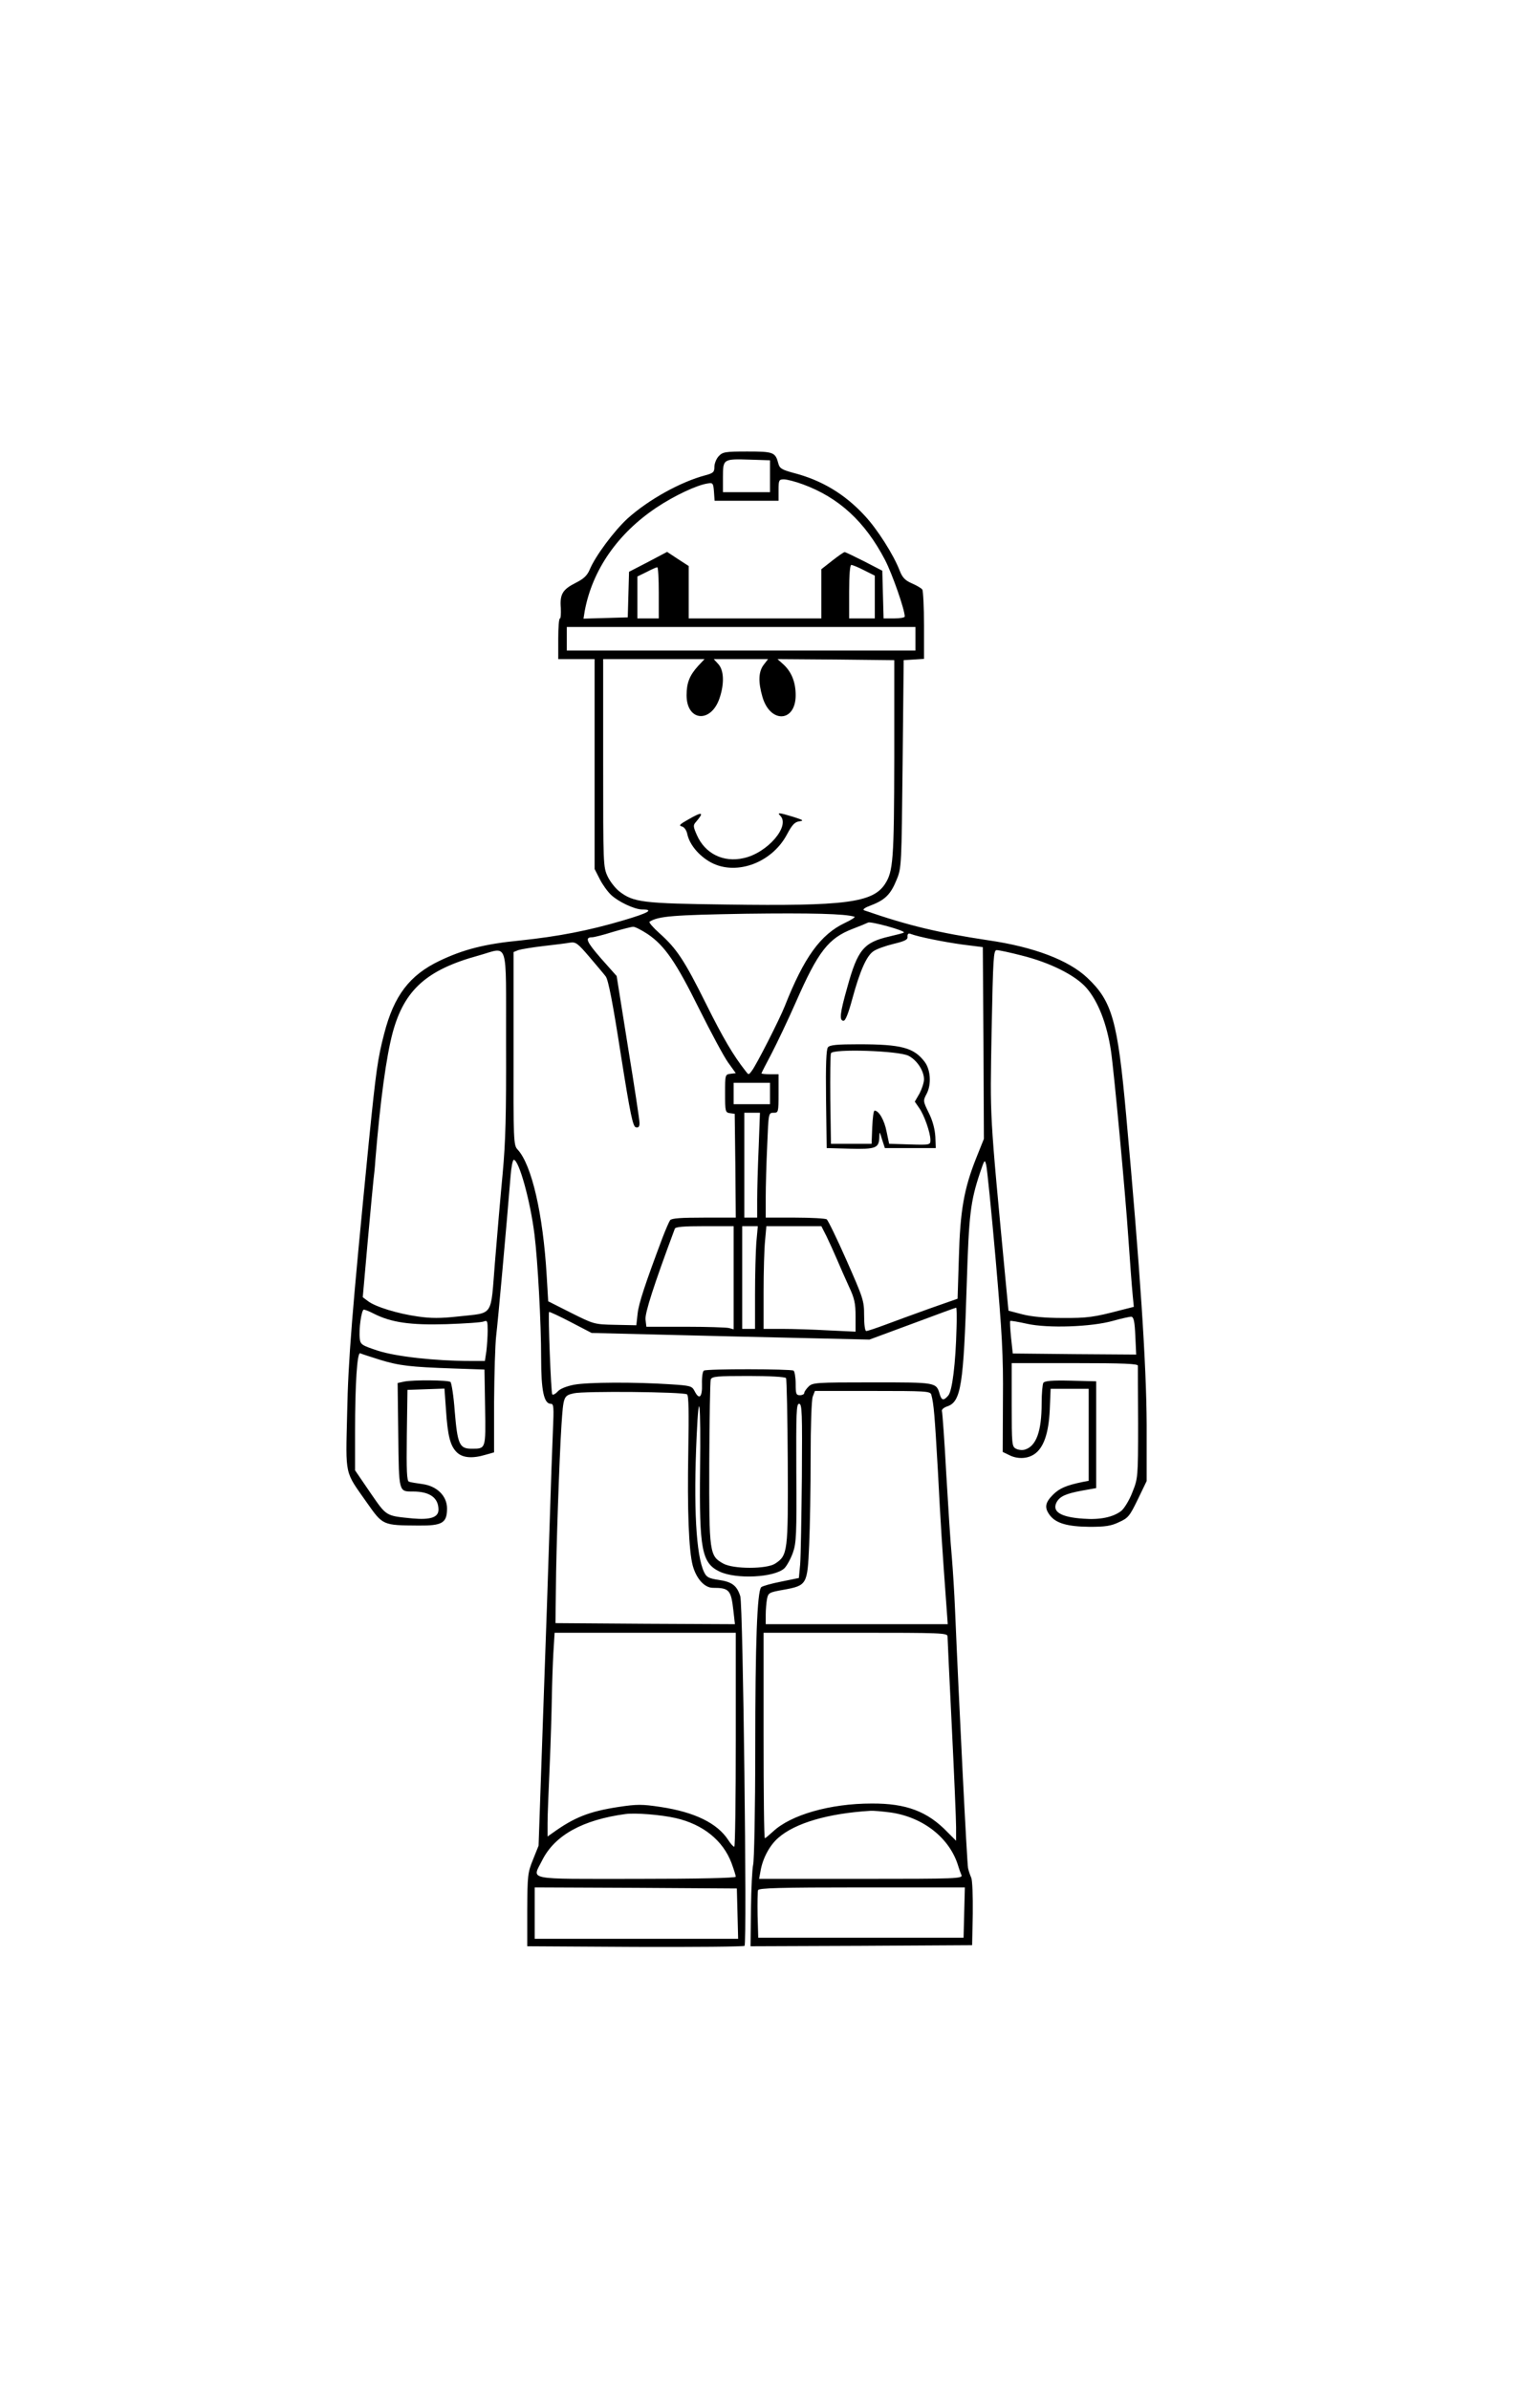 <?xml version="1.0" standalone="no"?>
<!DOCTYPE svg PUBLIC "-//W3C//DTD SVG 20010904//EN"
 "http://www.w3.org/TR/2001/REC-SVG-20010904/DTD/svg10.dtd">
<svg version="1.0" xmlns="http://www.w3.org/2000/svg"
 width="720pt" height="1117pt" viewBox="0 0 720 1117"
 preserveAspectRatio="xMidYMid meet">
<g transform="translate(0,1117) scale(0.1,-0.1)"
fill="#000000" stroke="none">
<path d="M3360 9038 c-11 -12 -20 -34 -20 -50 0 -24 -5 -29 -42 -39 -117 -31
-266 -114 -364 -202 -63 -58 -151 -176 -177 -239 -12 -28 -28 -43 -66 -62 -61
-31 -74 -53 -69 -117 1 -27 0 -49 -4 -49 -5 0 -8 -43 -8 -95 l0 -95 85 0 85 0
0 -490 0 -491 24 -47 c13 -26 37 -59 53 -74 34 -32 108 -67 144 -68 59 0 32
-16 -87 -51 -162 -48 -303 -75 -482 -94 -166 -16 -266 -42 -377 -95 -140 -67
-213 -162 -259 -341 -30 -115 -38 -173 -71 -499 -80 -812 -97 -1022 -102
-1275 -7 -298 -13 -267 93 -418 74 -105 73 -105 241 -106 111 -1 133 12 133
80 0 58 -47 105 -116 114 -27 4 -55 8 -62 11 -10 3 -12 51 -10 216 l3 213 87
3 86 3 7 -98 c8 -123 20 -169 50 -199 27 -27 73 -31 136 -12 l39 11 0 236 c1
130 5 270 10 311 8 65 48 509 67 743 3 42 10 77 15 77 24 0 77 -189 97 -350
15 -121 31 -410 31 -578 0 -150 13 -212 45 -212 14 0 15 -15 10 -127 -3 -71
-10 -263 -15 -428 -5 -165 -19 -572 -31 -905 l-21 -605 -26 -65 c-25 -61 -26
-75 -27 -235 l0 -170 504 -3 c278 -1 508 1 512 5 12 13 -7 1593 -20 1634 -16
50 -39 67 -101 76 -47 7 -57 13 -68 36 -38 78 -50 308 -35 635 11 243 20 156
16 -155 -4 -374 8 -437 91 -477 78 -37 256 -28 303 15 12 12 30 45 40 73 16
45 18 87 16 374 -1 281 0 322 13 322 14 0 15 -42 13 -342 -2 -189 -5 -372 -8
-408 l-6 -64 -83 -17 c-46 -9 -88 -21 -93 -26 -19 -19 -28 -260 -28 -758 0
-280 -5 -524 -10 -540 -4 -17 -9 -109 -10 -205 l-2 -175 518 2 518 3 3 147 c1
82 -2 157 -7 168 -5 11 -12 31 -15 45 -5 21 -42 760 -61 1210 -3 74 -10 185
-15 245 -6 61 -17 235 -26 388 -8 153 -18 285 -20 292 -3 7 7 17 25 23 64 22
76 97 91 577 10 319 17 380 62 515 21 62 22 64 29 35 4 -16 24 -214 44 -440
30 -346 36 -448 34 -655 l-1 -245 29 -14 c38 -20 85 -19 118 3 44 29 68 97 73
209 l4 97 89 0 89 0 0 -215 0 -215 -27 -5 c-78 -16 -110 -30 -140 -60 -38 -38
-41 -62 -13 -98 29 -36 82 -51 185 -52 72 0 100 4 137 22 43 19 50 29 88 107
l41 85 0 263 c-1 279 -31 732 -96 1448 -40 441 -65 531 -182 641 -87 82 -249
144 -463 175 -232 35 -372 68 -580 140 -9 4 4 13 34 24 65 25 91 52 118 119
23 55 23 66 28 541 l5 485 48 3 47 3 0 157 c0 86 -4 162 -8 167 -4 6 -26 19
-49 29 -32 14 -44 27 -57 60 -28 73 -104 193 -163 256 -93 101 -201 166 -333
200 -55 15 -65 21 -71 44 -14 53 -23 56 -145 56 -104 0 -115 -2 -134 -22z
m240 -94 l0 -74 -110 0 -110 0 0 70 c0 86 1 86 129 82 l91 -3 0 -75z m153 -37
c169 -62 291 -174 385 -354 34 -66 92 -232 92 -264 0 -5 -22 -9 -50 -9 l-49 0
-3 112 -3 111 -85 44 c-46 23 -87 43 -91 43 -4 0 -30 -18 -58 -40 l-51 -40 0
-115 0 -115 -310 0 -310 0 0 123 0 122 -51 33 -50 33 -89 -47 -89 -46 -3 -106
-3 -107 -104 -3 -103 -3 6 37 c36 191 154 361 335 482 84 56 190 106 241 113
23 4 25 0 28 -38 l3 -43 150 0 149 0 0 50 c0 46 2 50 25 50 13 0 53 -10 88
-23z m287 -402 l50 -25 0 -100 0 -100 -60 0 -60 0 0 125 c0 79 4 125 10 125 6
0 33 -11 60 -25z m-960 -105 l0 -120 -50 0 -50 0 0 98 0 98 43 21 c23 12 45
22 50 22 4 1 7 -53 7 -119z m1200 -215 l0 -55 -815 0 -815 0 0 55 0 55 815 0
815 0 0 -55z m-1016 -127 c-40 -44 -54 -79 -54 -137 0 -122 114 -132 154 -14
23 68 21 131 -6 160 l-21 23 127 0 127 0 -20 -26 c-25 -32 -27 -80 -6 -152 37
-124 155 -117 155 9 0 61 -19 108 -56 143 l-29 26 273 -2 273 -3 0 -457 c-1
-477 -5 -531 -44 -590 -57 -86 -186 -103 -740 -95 -391 5 -435 10 -501 61 -18
14 -43 45 -55 70 -21 45 -21 56 -21 531 l0 485 237 0 237 0 -30 -32z m731
-1172 c6 -1 -15 -15 -45 -29 -114 -54 -191 -161 -281 -389 -24 -61 -134 -277
-154 -302 -15 -20 -15 -20 -30 0 -56 71 -105 154 -184 313 -101 203 -137 258
-218 330 -30 27 -51 51 -46 54 43 26 108 31 448 37 308 4 467 0 510 -14z m231
-74 c-2 -2 -32 -10 -67 -18 -121 -28 -149 -61 -198 -239 -34 -120 -38 -155
-17 -155 9 0 23 36 41 103 36 132 67 201 99 222 14 10 56 25 93 34 54 13 68
20 66 34 -1 12 4 17 14 13 36 -14 156 -38 243 -50 l95 -12 3 -448 2 -448 -36
-90 c-57 -143 -75 -245 -81 -465 l-6 -192 -131 -46 c-72 -26 -166 -60 -208
-76 -43 -16 -82 -29 -88 -29 -6 0 -10 29 -10 73 0 69 -4 80 -82 257 -45 102
-87 188 -93 192 -5 4 -72 8 -147 8 l-138 0 0 93 c0 52 3 162 7 245 6 151 6
152 30 152 22 0 23 2 23 90 l0 90 -40 0 c-22 0 -40 2 -40 4 0 2 21 43 47 92
25 48 77 157 114 241 104 237 152 299 267 343 32 12 63 25 71 29 13 6 175 -38
167 -47z m-1198 -7 c80 -54 133 -132 241 -350 55 -110 115 -222 135 -250 l36
-50 -25 -3 c-25 -3 -25 -5 -25 -92 0 -84 1 -89 23 -92 l22 -3 3 -242 2 -243
-149 0 c-107 0 -151 -3 -158 -12 -5 -7 -21 -44 -36 -83 -80 -213 -111 -306
-116 -354 l-6 -54 -99 2 c-98 2 -100 3 -206 56 l-107 54 -7 118 c-17 290 -70
520 -136 591 -19 20 -20 39 -19 472 l0 451 22 9 c12 4 65 13 117 19 53 6 109
13 125 16 27 4 36 -3 90 -66 33 -39 68 -80 77 -92 12 -16 33 -123 70 -362 45
-285 57 -340 71 -343 12 -3 17 3 17 20 0 13 -24 172 -54 355 l-53 332 -72 81
c-69 79 -78 100 -43 100 9 0 53 11 97 25 44 13 87 24 95 24 8 1 39 -15 68 -34z
m-662 -505 c1 -341 -2 -463 -16 -615 -10 -104 -26 -291 -36 -414 -21 -260 -3
-234 -172 -253 -82 -9 -128 -9 -189 0 -93 13 -198 45 -233 72 l-24 18 23 259
c13 142 25 272 27 288 2 17 7 59 9 95 23 279 51 483 81 595 54 199 159 293
399 359 146 40 130 89 131 -404z m2410 405 c133 -33 251 -92 303 -151 55 -63
96 -168 115 -294 14 -93 68 -674 81 -870 9 -130 16 -223 21 -276 l5 -51 -63
-16 c-122 -32 -154 -37 -273 -36 -79 0 -142 6 -185 17 l-65 17 -12 125 c-78
824 -74 763 -67 1178 7 351 9 382 24 382 10 0 62 -11 116 -25z m-1176 -645 l0
-50 -85 0 -85 0 0 50 0 50 85 0 85 0 0 -50z m-53 -252 c-4 -90 -7 -200 -7
-245 l0 -83 -30 0 -30 0 0 245 0 245 37 0 36 0 -6 -162z m-117 -609 l0 -241
-22 6 c-13 3 -105 6 -204 6 l-182 0 -4 34 c-3 30 38 159 137 424 3 9 41 12
140 12 l135 0 0 -241z m106 164 c-3 -42 -6 -150 -6 -240 l0 -163 -30 0 -30 0
0 240 0 240 36 0 37 0 -7 -77z m328 30 c13 -27 35 -75 49 -108 14 -33 39 -90
56 -127 26 -55 31 -79 31 -139 l0 -72 -127 6 c-71 4 -167 7 -215 7 l-88 0 0
173 c0 94 3 202 7 240 l6 67 128 0 129 0 24 -47z m608 -430 c-4 -164 -20 -295
-39 -315 -21 -24 -30 -23 -39 5 -17 58 -13 57 -316 57 -265 0 -279 -1 -298
-20 -11 -11 -20 -24 -20 -30 0 -5 -9 -10 -20 -10 -18 0 -20 7 -20 54 0 30 -5
58 -10 61 -13 8 -406 9 -419 0 -6 -3 -10 -31 -9 -63 2 -62 -13 -76 -35 -32
-12 23 -19 25 -112 31 -167 11 -388 10 -451 -2 -36 -7 -66 -19 -77 -32 -10
-11 -21 -17 -25 -13 -6 7 -20 375 -15 385 2 2 47 -19 101 -47 l98 -51 650 -16
649 -15 200 74 c110 41 202 75 205 75 3 1 4 -43 2 -96z m-2724 68 c81 -41 170
-54 339 -49 87 3 166 8 176 13 15 6 17 1 17 -43 0 -27 -3 -70 -6 -96 l-7 -46
-66 0 c-168 0 -351 21 -434 48 -76 25 -82 29 -85 57 -5 43 8 135 19 135 5 0
26 -8 47 -19z m3560 -104 l4 -87 -289 2 -288 3 -8 74 c-4 40 -6 75 -4 78 3 2
37 -4 78 -13 97 -22 303 -15 404 14 39 11 77 19 84 19 12 -2 16 -23 19 -90z
m-3533 -111 c91 -28 142 -34 345 -41 l145 -5 3 -177 c3 -196 4 -193 -63 -193
-57 0 -66 20 -79 175 -5 71 -15 133 -20 137 -13 9 -172 10 -215 2 l-32 -7 3
-244 c3 -269 2 -263 69 -263 78 0 119 -29 119 -85 0 -36 -38 -48 -120 -41
-128 13 -121 8 -199 121 l-71 104 0 178 c0 230 10 375 24 369 6 -3 47 -16 91
-30z m3545 -28 c0 -7 0 -128 1 -270 0 -254 -1 -257 -27 -322 -14 -37 -38 -75
-51 -86 -38 -30 -100 -43 -178 -37 -106 7 -148 33 -125 77 15 27 42 40 118 54
l67 12 0 250 0 249 -119 3 c-89 2 -121 -1 -128 -10 -4 -7 -8 -50 -8 -96 0
-130 -25 -200 -78 -216 -12 -4 -30 -2 -42 4 -19 10 -20 20 -20 205 l0 195 295
0 c229 0 295 -3 295 -12z m-1645 -58 c3 -5 7 -181 8 -392 2 -422 0 -436 -59
-475 -40 -26 -195 -26 -242 0 -65 36 -67 48 -66 469 1 207 4 384 7 392 6 14
31 16 176 16 97 0 172 -4 176 -10z m-463 -76 c8 -5 9 -81 6 -266 -5 -273 2
-465 21 -535 17 -61 55 -103 94 -103 77 0 85 -10 96 -108 l7 -62 -419 2 -420
3 2 165 c1 168 16 606 26 760 9 135 10 138 58 149 46 11 510 7 529 -5z m1142
-1 c12 -44 16 -96 31 -358 13 -252 20 -359 40 -632 l6 -83 -425 0 -426 0 0 44
c0 24 3 57 6 74 6 29 10 31 78 43 109 20 111 24 119 208 4 85 7 270 7 412 0
143 4 269 10 283 l10 26 269 0 c248 0 270 -1 275 -17z m-914 -1613 c0 -275 -3
-500 -7 -500 -5 0 -17 14 -28 31 -51 79 -157 131 -317 155 -86 13 -110 13
-196 0 -138 -21 -208 -49 -309 -122 l-23 -16 0 63 c0 35 5 156 10 269 5 113 9
255 10 315 1 61 4 154 7 208 l6 97 423 0 424 0 0 -500z m990 483 c0 -10 9
-200 20 -423 11 -223 20 -434 20 -469 l0 -63 -40 40 c-93 97 -193 135 -355
134 -194 0 -379 -53 -462 -132 -18 -16 -34 -30 -37 -30 -4 0 -6 216 -6 480 l0
480 430 0 c403 0 430 -1 430 -17z m-265 -823 c152 -22 276 -120 315 -250 4
-14 11 -33 15 -42 7 -17 -20 -18 -469 -18 l-477 0 7 38 c10 58 42 118 82 153
79 70 234 115 432 127 14 1 57 -3 95 -8z m-1006 -26 c127 -29 221 -104 261
-210 11 -30 20 -59 20 -64 0 -6 -174 -10 -465 -10 -528 0 -487 -8 -440 87 59
117 189 189 390 216 46 6 163 -3 234 -19z m289 -446 l3 -118 -476 0 -475 0 0
120 0 120 473 -2 472 -3 3 -117z m1060 5 l-3 -118 -480 0 -480 0 -3 104 c-1
58 0 111 2 118 4 10 98 13 486 13 l481 0 -3 -117z"/>
<path d="M3217 7340 c-39 -22 -45 -28 -29 -32 11 -3 21 -17 25 -34 9 -46 48
-96 100 -128 118 -73 293 -13 366 124 25 47 37 59 59 62 22 3 17 6 -30 21 -66
20 -76 21 -60 5 48 -48 -60 -174 -171 -198 -95 -22 -181 21 -219 108 -17 38
-18 46 -5 60 41 48 32 51 -36 12z"/>
<path d="M3871 6276 c-8 -9 -11 -82 -9 -242 l3 -229 109 -3 c120 -3 135 3 137
52 1 31 1 31 13 -9 l13 -40 119 0 119 0 -2 53 c-2 34 -12 74 -30 110 -28 57
-28 58 -10 92 22 43 18 111 -10 148 -50 66 -108 82 -308 82 -100 0 -135 -3
-144 -14z m377 -40 c39 -20 72 -70 72 -110 0 -15 -10 -45 -21 -66 l-22 -38 20
-29 c24 -33 53 -117 53 -150 0 -23 -1 -24 -97 -21 l-96 3 -12 57 c-10 53 -36
98 -56 98 -5 0 -9 -35 -11 -77 l-3 -78 -95 0 -95 0 -3 205 c-1 112 0 211 3
218 8 22 318 12 363 -12z"/>
</g>
</svg>
